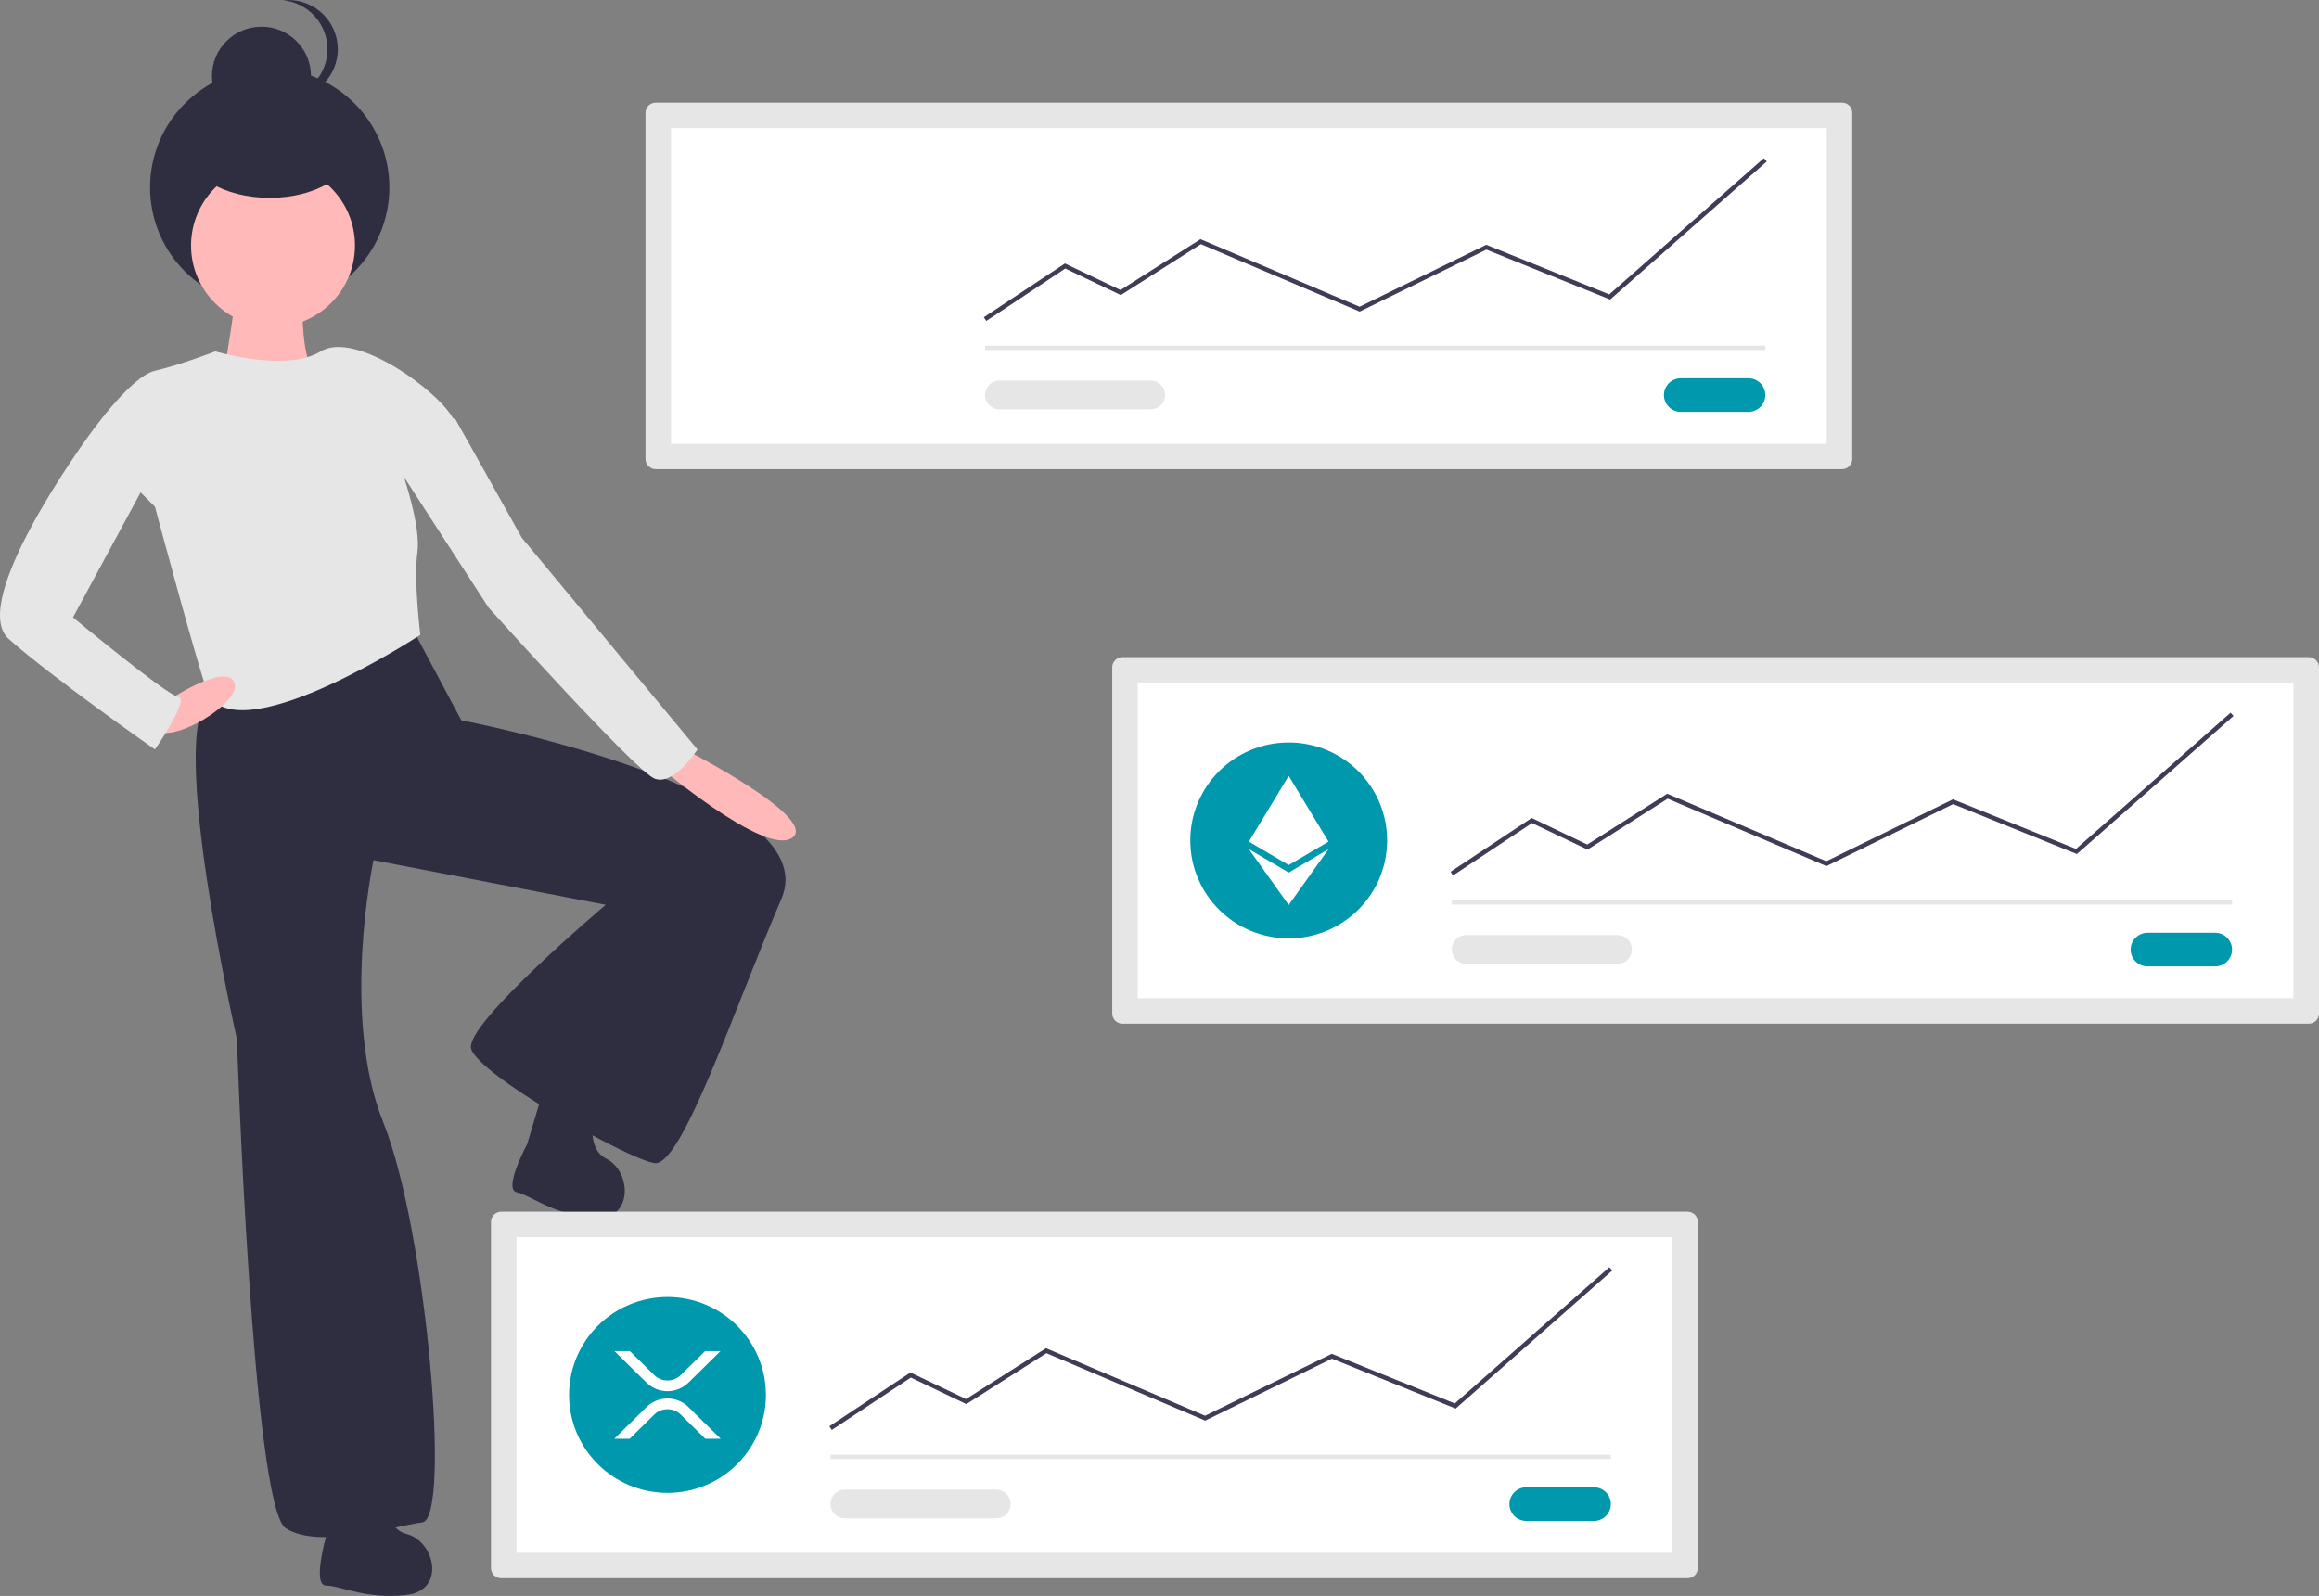 <svg width="215" height="148" viewBox="0 0 215 148" fill="none" xmlns="http://www.w3.org/2000/svg">
<rect x="0" y="0" width="215" height="148" fill="#808080" stroke="none"/>
<g clip-path="url(#clip0_17_600)">
<path d="M19.431 64.638C15.451 67.88 21.964 96.335 21.964 96.335C21.964 96.335 23.412 139.737 26.488 141.718C29.563 143.699 36.438 141.538 39.152 141.178C41.866 140.818 39.514 113.984 35.534 104.079C31.553 94.174 34.629 79.766 34.629 79.766L56.159 83.908C56.159 83.908 43.133 94.894 43.675 97.235C44.218 99.576 58.15 107.501 60.682 107.861C63.215 108.221 68.1 93.453 72.443 83.368C76.785 73.283 42.771 66.799 42.771 66.799L38.067 57.975C38.067 57.975 23.412 61.397 19.431 64.638Z" fill="#2F2E41"/>
<path d="M30.237 142.466C30.237 142.466 28.924 147.04 30.237 147.04C31.55 147.04 33.957 148.347 37.677 147.911C41.397 147.476 40.303 142.902 37.677 142.248C35.051 141.595 35.708 136.367 35.708 136.367C34.832 134.625 30.675 136.803 30.675 136.803L30.237 142.466Z" fill="#2F2E41"/>
<path d="M48.877 106.093C48.877 106.093 46.624 110.288 47.907 110.564C49.191 110.84 51.267 112.622 54.995 112.977C58.724 113.332 58.623 108.632 56.195 107.442C53.767 106.252 55.516 101.28 55.516 101.28C55.03 99.393 50.504 100.649 50.504 100.649L48.877 106.093Z" fill="#2F2E41"/>
<path d="M21.874 25.648C22.236 26.368 20.607 35.373 20.607 35.373L22.055 37.894C22.055 37.894 30.377 34.653 29.111 34.112C27.844 33.572 28.025 26.909 28.025 26.909C28.025 26.909 21.512 24.928 21.874 25.648Z" fill="#FFB9B9"/>
<path d="M25.006 28.424C31.133 28.424 36.1 23.48 36.1 17.382C36.1 11.283 31.133 6.339 25.006 6.339C18.88 6.339 13.913 11.283 13.913 17.382C13.913 23.48 18.88 28.424 25.006 28.424Z" fill="#2F2E41"/>
<path d="M24.241 11.614C26.776 11.614 28.832 9.568 28.832 7.044C28.832 4.521 26.776 2.475 24.241 2.475C21.706 2.475 19.651 4.521 19.651 7.044C19.651 9.568 21.706 11.614 24.241 11.614Z" fill="#2F2E41"/>
<path d="M26.25 9.114C26.408 9.13 26.568 9.138 26.728 9.138C27.331 9.138 27.927 9.02 28.484 8.791C29.041 8.561 29.547 8.224 29.974 7.8C30.4 7.376 30.738 6.872 30.969 6.318C31.199 5.763 31.318 5.169 31.318 4.569C31.318 3.969 31.199 3.375 30.969 2.821C30.738 2.266 30.4 1.763 29.974 1.338C29.547 0.914 29.041 0.577 28.484 0.348C27.927 0.118 27.331 -1.78825e-08 26.728 0C26.568 4.08847e-05 26.408 0.008 26.25 0.025C27.378 0.142 28.423 0.672 29.182 1.511C29.942 2.35 30.362 3.44 30.362 4.569C30.362 5.699 29.942 6.788 29.182 7.627C28.423 8.466 27.378 8.996 26.25 9.114Z" fill="#2F2E41"/>
<path d="M25.311 30.331C29.508 30.331 32.91 26.944 32.91 22.767C32.91 18.589 29.508 15.203 25.311 15.203C21.115 15.203 17.713 18.589 17.713 22.767C17.713 26.944 21.115 30.331 25.311 30.331Z" fill="#FFB9B9"/>
<path d="M14.365 34.383C12.013 34.923 8.033 40.686 8.033 40.686L14.365 46.989C14.365 46.989 18.889 63.918 19.431 64.638C22.987 69.358 38.971 58.875 38.971 58.875C38.971 58.875 38.338 53.743 38.7 51.221C39.048 48.797 37.343 43.928 37.343 43.928C37.343 43.928 43.314 41.406 42.047 38.885C40.781 36.364 33.001 30.601 29.744 32.582C26.488 34.563 19.974 32.582 19.974 32.582C19.974 32.582 16.717 33.842 14.365 34.383Z" fill="#E6E6E6"/>
<path d="M60.592 70.672C60.592 70.672 70.905 79.496 73.438 77.695C75.971 75.894 63.668 69.591 63.668 69.591L60.592 70.672Z" fill="#FFB9B9"/>
<path d="M14.275 67.61C15.722 69.231 22.598 65.089 21.716 63.249C20.835 61.41 15.361 65.089 15.361 65.089C15.361 65.089 12.828 65.989 14.275 67.61Z" fill="#FFB9B9"/>
<path d="M14.365 43.207L6.767 57.255C6.767 57.255 15.451 64.458 16.537 64.638C17.622 64.818 14.365 69.501 14.365 69.501C14.365 69.501 4.595 62.657 0.796 59.236C-3.003 55.814 8.033 40.686 8.033 40.686L11.29 38.705L14.365 43.207Z" fill="#E6E6E6"/>
<path d="M36.438 42.667L45.304 56.354C45.304 56.354 58.873 71.482 60.682 72.202C62.492 72.923 64.663 69.501 64.663 69.501L48.38 49.871L42.228 38.885L39.876 37.985L36.438 42.667Z" fill="#E6E6E6"/>
<path d="M25.006 18.349C29.232 18.349 32.657 16.303 32.657 13.78C32.657 11.256 29.232 9.21 25.006 9.21C20.781 9.21 17.356 11.256 17.356 13.78C17.356 16.303 20.781 18.349 25.006 18.349Z" fill="#2F2E41"/>
<path d="M46.469 112.365C46.218 112.366 45.977 112.465 45.8 112.641C45.623 112.818 45.523 113.057 45.523 113.307V145.415C45.523 145.665 45.623 145.904 45.8 146.081C45.977 146.257 46.218 146.356 46.469 146.357H156.459C156.71 146.356 156.95 146.257 157.128 146.081C157.305 145.904 157.405 145.665 157.405 145.415V113.307C157.405 113.057 157.305 112.818 157.128 112.641C156.95 112.465 156.71 112.366 156.459 112.365L46.469 112.365Z" fill="#E6E6E6"/>
<path d="M47.893 143.997H155.035V114.724H47.893V143.997Z" fill="white"/>
<path d="M141.511 137.925C141.305 137.925 141.101 137.965 140.911 138.043C140.72 138.121 140.548 138.236 140.402 138.381C140.256 138.526 140.141 138.698 140.062 138.887C139.983 139.076 139.942 139.279 139.942 139.484C139.942 139.689 139.983 139.892 140.062 140.081C140.141 140.271 140.256 140.443 140.402 140.588C140.548 140.732 140.72 140.847 140.911 140.925C141.101 141.004 141.305 141.044 141.511 141.044H147.777C148.193 141.044 148.591 140.879 148.885 140.587C149.179 140.294 149.344 139.898 149.344 139.484C149.344 139.071 149.179 138.674 148.885 138.382C148.591 138.089 148.193 137.925 147.777 137.925H141.511Z" fill="#0098AC"/>
<path d="M149.344 134.9H77.005V135.31H149.344V134.9Z" fill="#E6E6E6"/>
<path d="M61.884 138.444C66.924 138.444 71.009 134.377 71.009 129.361C71.009 124.345 66.924 120.278 61.884 120.278C56.845 120.278 52.759 124.345 52.759 129.361C52.759 134.377 56.845 138.444 61.884 138.444Z" fill="#0098AC"/>
<path d="M77.119 132.609L76.891 132.267L84.408 127.279L89.563 129.742L96.977 125.027L111.726 131.289L123.471 125.546L134.876 130.149L149.207 117.514L149.481 117.821L134.958 130.625L123.487 125.996L111.738 131.741L97.015 125.489L89.591 130.211L84.441 127.75L77.119 132.609Z" fill="#3F3D56"/>
<path d="M78.345 138.139C78.169 138.139 77.994 138.173 77.832 138.24C77.669 138.307 77.521 138.405 77.396 138.529C77.272 138.653 77.173 138.8 77.106 138.962C77.038 139.124 77.004 139.297 77.004 139.473C77.004 139.648 77.038 139.821 77.106 139.983C77.173 140.145 77.272 140.292 77.396 140.416C77.521 140.54 77.669 140.638 77.832 140.705C77.994 140.772 78.169 140.806 78.345 140.806H92.359C92.714 140.806 93.054 140.665 93.305 140.415C93.556 140.165 93.697 139.826 93.697 139.473C93.697 139.119 93.556 138.78 93.305 138.53C93.054 138.28 92.714 138.14 92.359 138.139H78.345Z" fill="#E6E6E6"/>
<path d="M65.369 125.298H66.795L63.828 128.22C63.31 128.729 62.611 129.014 61.884 129.014C61.156 129.014 60.458 128.729 59.939 128.22L56.973 125.298H58.399L60.652 127.518C60.981 127.84 61.423 128.02 61.884 128.02C62.345 128.02 62.787 127.84 63.115 127.518L65.369 125.298ZM58.381 133.424H56.955L59.94 130.484C60.458 129.975 61.156 129.69 61.884 129.69C62.612 129.69 63.31 129.975 63.828 130.484L66.813 133.424H65.388L63.115 131.186C62.787 130.864 62.345 130.684 61.884 130.684C61.423 130.684 60.981 130.864 60.652 131.186L58.381 133.424Z" fill="white"/>
<path d="M60.791 9.519C60.541 9.519 60.3 9.618 60.123 9.795C59.946 9.971 59.846 10.21 59.846 10.46V42.569C59.846 42.818 59.946 43.057 60.123 43.234C60.3 43.41 60.541 43.51 60.791 43.51H170.782C171.032 43.51 171.273 43.41 171.45 43.234C171.627 43.057 171.727 42.818 171.727 42.569V10.46C171.727 10.21 171.627 9.971 171.45 9.795C171.273 9.618 171.032 9.519 170.782 9.519L60.791 9.519Z" fill="#E6E6E6"/>
<path d="M62.215 41.151H169.357V11.878H62.215V41.151Z" fill="white"/>
<path d="M155.833 35.078C155.418 35.078 155.019 35.242 154.726 35.535C154.432 35.827 154.267 36.224 154.267 36.638C154.267 37.051 154.432 37.448 154.726 37.74C155.019 38.033 155.418 38.197 155.833 38.197H162.1C162.515 38.197 162.914 38.033 163.208 37.74C163.501 37.448 163.667 37.051 163.667 36.638C163.667 36.224 163.501 35.827 163.208 35.535C162.914 35.242 162.515 35.078 162.1 35.078H155.833Z" fill="#0098AC"/>
<path d="M163.667 32.053H91.328V32.463H163.667V32.053Z" fill="#E6E6E6"/>
<path d="M91.442 29.762L91.213 29.421L98.731 24.432L103.885 26.895L111.3 22.18L111.4 22.223L126.049 28.443L137.794 22.7L149.199 27.302L163.53 14.667L163.803 14.974L149.281 27.778L137.81 23.149L126.061 28.894L111.338 22.642L103.914 27.364L98.764 24.903L91.442 29.762Z" fill="#3F3D56"/>
<path d="M92.667 35.292C92.312 35.293 91.972 35.434 91.721 35.684C91.47 35.934 91.329 36.273 91.329 36.626C91.329 36.979 91.47 37.318 91.721 37.568C91.972 37.818 92.312 37.959 92.667 37.959H106.682C107.037 37.959 107.378 37.819 107.629 37.569C107.88 37.319 108.021 36.98 108.021 36.626C108.021 36.272 107.88 35.933 107.629 35.683C107.378 35.433 107.037 35.292 106.682 35.292H92.667Z" fill="#E6E6E6"/>
<path d="M104.064 60.942C103.813 60.942 103.573 61.041 103.395 61.218C103.218 61.394 103.118 61.634 103.118 61.883V93.992C103.118 94.241 103.218 94.481 103.395 94.657C103.573 94.834 103.813 94.933 104.064 94.933H214.054C214.305 94.933 214.545 94.834 214.723 94.657C214.9 94.481 215 94.241 215 93.992V61.883C215 61.634 214.9 61.394 214.723 61.218C214.545 61.041 214.305 60.942 214.054 60.942L104.064 60.942Z" fill="#E6E6E6"/>
<path d="M105.488 92.574H212.63V63.301H105.488V92.574Z" fill="white"/>
<path d="M199.106 86.501C198.69 86.501 198.292 86.666 197.998 86.958C197.704 87.251 197.539 87.647 197.539 88.061C197.539 88.475 197.704 88.871 197.998 89.163C198.292 89.456 198.69 89.62 199.106 89.62H205.372C205.788 89.62 206.186 89.456 206.48 89.163C206.774 88.871 206.939 88.475 206.939 88.061C206.939 87.647 206.774 87.251 206.48 86.958C206.186 86.666 205.788 86.501 205.372 86.501H199.106Z" fill="#0098AC"/>
<path d="M206.939 83.477H134.6V83.887H206.939V83.477Z" fill="#E6E6E6"/>
<path d="M119.479 87.02C124.519 87.02 128.604 82.954 128.604 77.938C128.604 72.921 124.519 68.855 119.479 68.855C114.44 68.855 110.355 72.921 110.355 77.938C110.355 82.954 114.44 87.02 119.479 87.02Z" fill="#0098AC"/>
<path d="M134.715 81.186L134.486 80.844L142.003 75.856L147.158 78.319L154.572 73.604L154.672 73.646L169.321 79.866L181.066 74.123L192.472 78.725L206.803 66.091L207.076 66.398L192.554 79.201L181.082 74.572L169.333 80.317L154.611 74.066L147.186 78.788L142.036 76.327L134.715 81.186Z" fill="#3F3D56"/>
<path d="M135.94 86.716C135.585 86.716 135.244 86.856 134.993 87.106C134.741 87.356 134.6 87.696 134.6 88.049C134.6 88.403 134.741 88.742 134.993 88.992C135.244 89.242 135.585 89.383 135.94 89.383H149.954C150.31 89.383 150.65 89.242 150.902 88.992C151.153 88.742 151.294 88.403 151.294 88.049C151.294 87.696 151.153 87.356 150.902 87.106C150.65 86.856 150.31 86.716 149.954 86.716H135.94Z" fill="#E6E6E6"/>
<path d="M119.478 83.924L123.172 78.745L119.478 80.916L115.787 78.745L119.478 83.924H119.478Z" fill="white"/>
<path d="M119.478 80.221H119.478L123.17 78.049L119.478 71.951H119.478L115.787 78.049L119.478 80.221Z" fill="white"/>
</g>
<defs>
<clipPath id="clip0_17_600">
<rect width="215" height="148" fill="white"/>
</clipPath>
</defs>
</svg>
